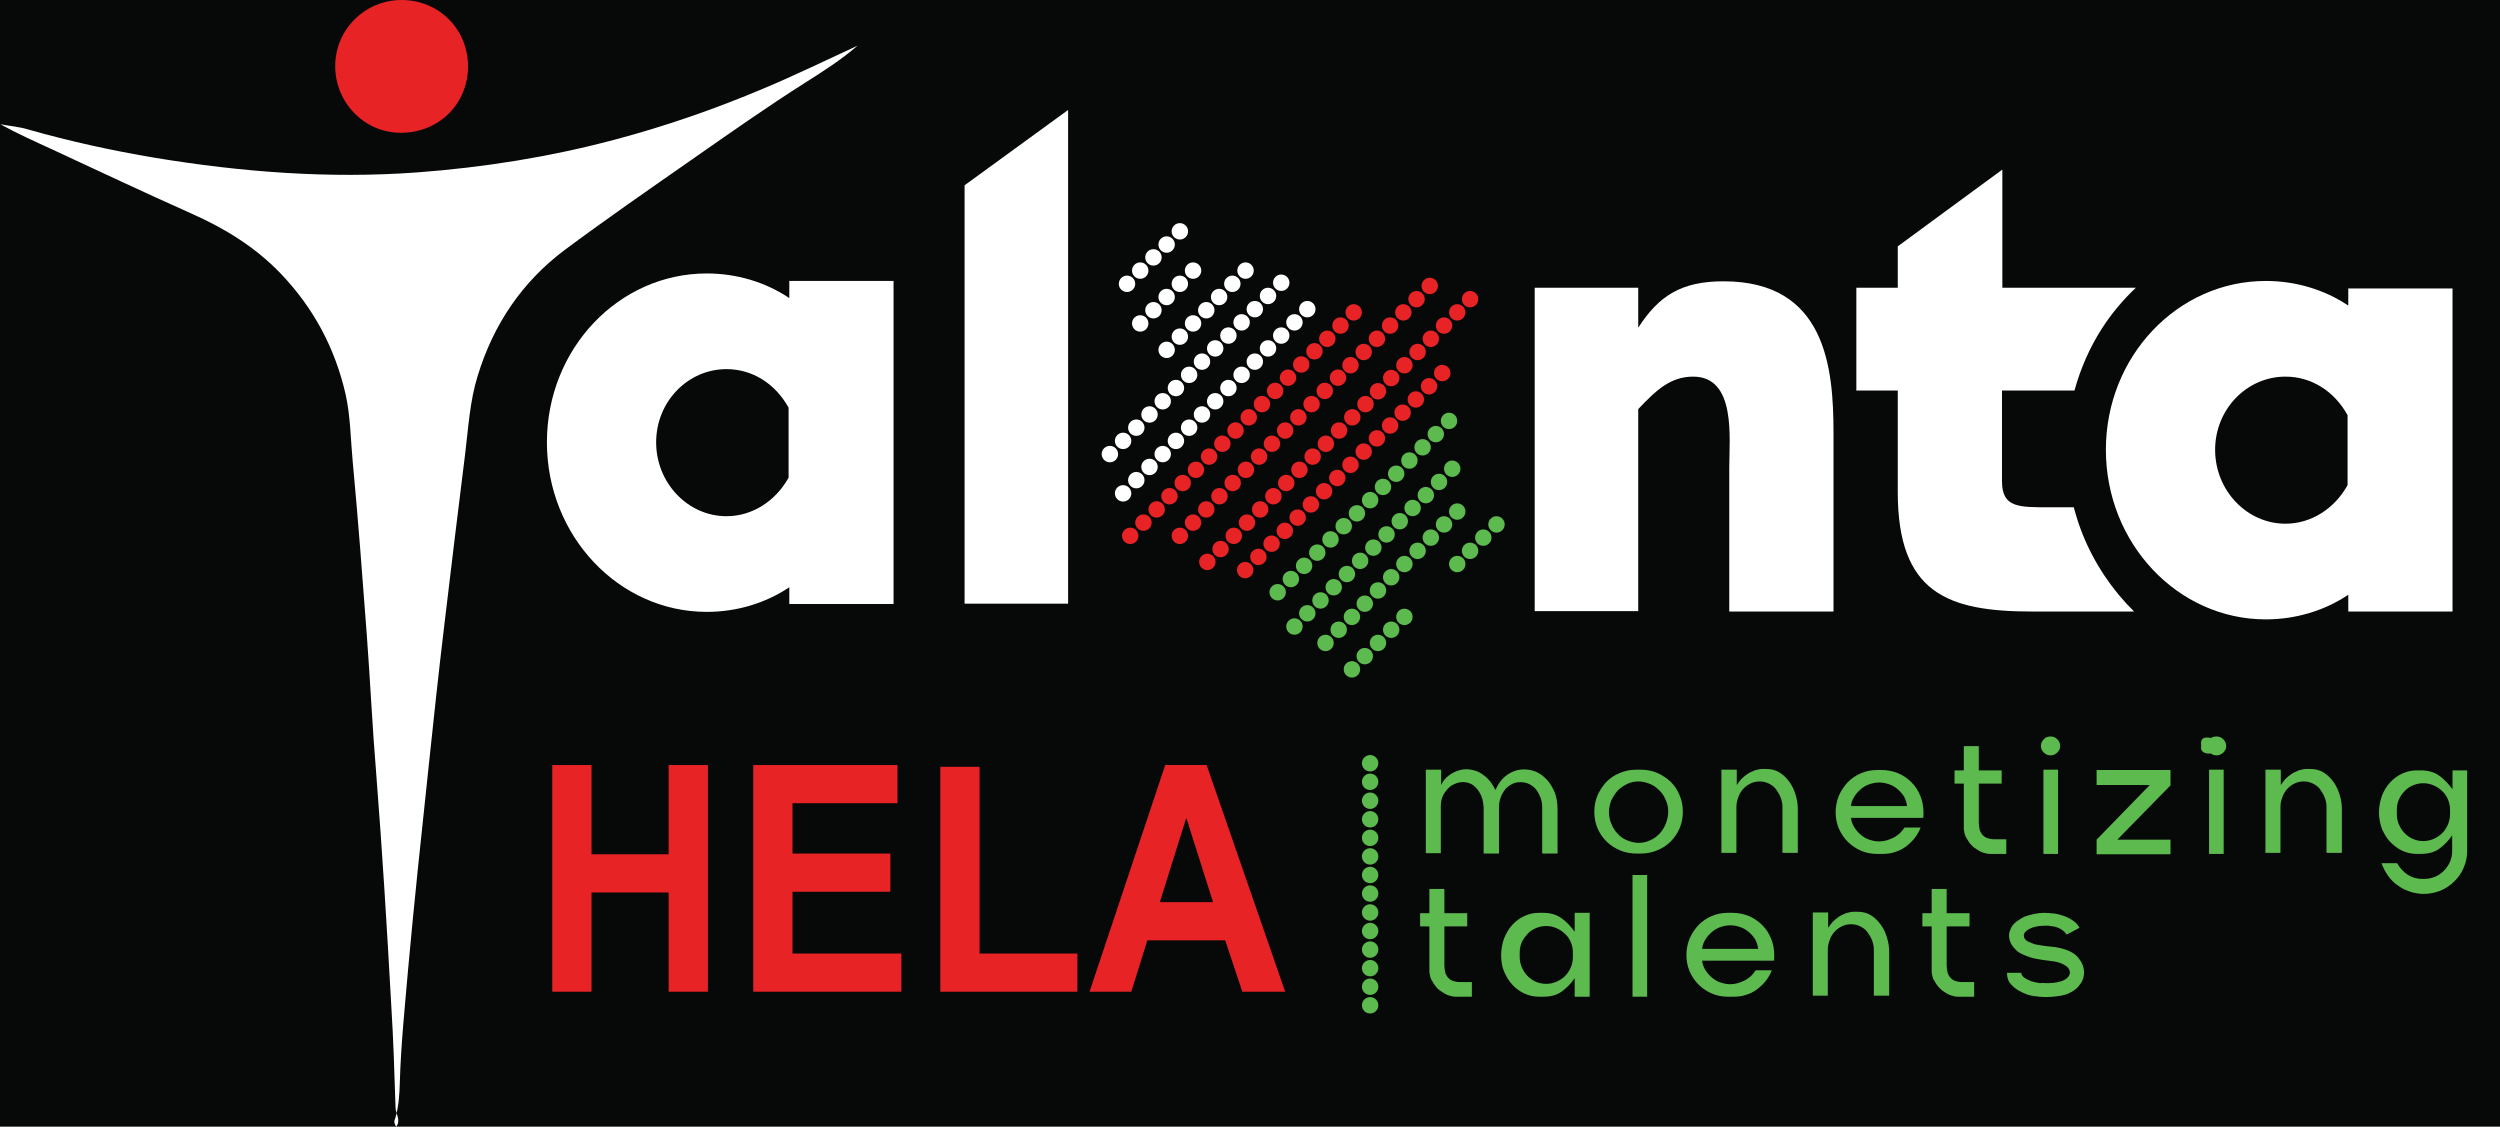 <?xml version="1.0" encoding="utf-8"?>
<!-- Generator: Adobe Illustrator 26.0.0, SVG Export Plug-In . SVG Version: 6.00 Build 0)  -->
<svg version="1.1" id="Layer_1" xmlns="http://www.w3.org/2000/svg" xmlns:xlink="http://www.w3.org/1999/xlink" x="0px" y="0px"
	 viewBox="0 0 700.3 315.6" style="enable-background:new 0 0 700.3 315.6;" xml:space="preserve">
<style type="text/css">
	.st0{fill:#070808;}
	.st1{fill:#D43330;}
	.st2{fill:#5CBA4F;}
	.st3{fill:#E72326;}
	.st4{fill:#FFFFFF;}
</style>
<rect id="XMLID_497_" x="-42.4" y="-148.2" class="st0" width="792" height="612"/>
<g id="XMLID_2254_">
	<g id="XMLID_2289_">
		<g id="XMLID_2498_">
			<circle id="XMLID_2503_" class="st4" cx="330.5" cy="64.8" r="2.3"/>
			<circle id="XMLID_2502_" class="st4" cx="326.8" cy="68.5" r="2.3"/>
			<circle id="XMLID_2501_" class="st4" cx="323.1" cy="72.1" r="2.3"/>
			<circle id="XMLID_2500_" class="st4" cx="319.4" cy="75.8" r="2.3"/>
			<circle id="XMLID_2499_" class="st4" cx="315.7" cy="79.5" r="2.3"/>
		</g>
		<g id="XMLID_2492_">
			<circle id="XMLID_2497_" class="st4" cx="334.2" cy="75.8" r="2.3"/>
			<circle id="XMLID_2496_" class="st4" cx="330.5" cy="79.5" r="2.3"/>
			<circle id="XMLID_2495_" class="st4" cx="326.8" cy="83.2" r="2.3"/>
			<circle id="XMLID_2494_" class="st4" cx="323.1" cy="86.9" r="2.3"/>
			<circle id="XMLID_2493_" class="st4" cx="319.4" cy="90.6" r="2.3"/>
		</g>
		<g id="XMLID_2484_">
			<circle id="XMLID_2491_" class="st4" cx="348.9" cy="75.8" r="2.3"/>
			<circle id="XMLID_2490_" class="st4" cx="345.2" cy="79.5" r="2.3"/>
			<circle id="XMLID_2489_" class="st4" cx="341.5" cy="83.2" r="2.3"/>
			<circle id="XMLID_2488_" class="st4" cx="337.9" cy="86.9" r="2.3"/>
			<circle id="XMLID_2487_" class="st4" cx="334.2" cy="90.6" r="2.3"/>
			<circle id="XMLID_2486_" class="st4" cx="330.5" cy="94.3" r="2.3"/>
			<circle id="XMLID_2485_" class="st4" cx="326.8" cy="98" r="2.3"/>
		</g>
		<g id="XMLID_2469_">
			<circle id="XMLID_2483_" class="st4" cx="358.9" cy="79.2" r="2.3"/>
			<circle id="XMLID_2482_" class="st4" cx="355.2" cy="82.9" r="2.3"/>
			<circle id="XMLID_2481_" class="st4" cx="351.5" cy="86.6" r="2.3"/>
			<circle id="XMLID_2480_" class="st4" cx="347.8" cy="90.3" r="2.3"/>
			<circle id="XMLID_2479_" class="st4" cx="344.1" cy="94" r="2.3"/>
			<circle id="XMLID_2478_" class="st4" cx="340.4" cy="97.6" r="2.3"/>
			<circle id="XMLID_2477_" class="st4" cx="336.7" cy="101.3" r="2.3"/>
			<circle id="XMLID_2476_" class="st4" cx="333.1" cy="105" r="2.3"/>
			<circle id="XMLID_2475_" class="st4" cx="329.4" cy="108.7" r="2.3"/>
			<circle id="XMLID_2474_" class="st4" cx="325.7" cy="112.4" r="2.3"/>
			<circle id="XMLID_2473_" class="st4" cx="322" cy="116.1" r="2.3"/>
			<circle id="XMLID_2472_" class="st4" cx="318.3" cy="119.8" r="2.3"/>
			<circle id="XMLID_2471_" class="st4" cx="314.6" cy="123.5" r="2.3"/>
			<circle id="XMLID_2470_" class="st4" cx="310.9" cy="127.2" r="2.3"/>
		</g>
		<g id="XMLID_2453_">
			<circle id="XMLID_2468_" class="st4" cx="366.2" cy="86.6" r="2.3"/>
			<circle id="XMLID_2467_" class="st4" cx="362.6" cy="90.3" r="2.3"/>
			<circle id="XMLID_2466_" class="st4" cx="358.9" cy="94" r="2.3"/>
			<circle id="XMLID_2465_" class="st4" cx="355.2" cy="97.6" r="2.3"/>
			<circle id="XMLID_2464_" class="st4" cx="351.5" cy="101.3" r="2.3"/>
			<circle id="XMLID_2463_" class="st4" cx="347.8" cy="105" r="2.3"/>
			<circle id="XMLID_2462_" class="st4" cx="344.1" cy="108.7" r="2.3"/>
			<circle id="XMLID_2461_" class="st4" cx="340.4" cy="112.4" r="2.3"/>
			<circle id="XMLID_2460_" class="st4" cx="336.7" cy="116.1" r="2.3"/>
			<circle id="XMLID_2459_" class="st4" cx="333.1" cy="119.8" r="2.3"/>
			<circle id="XMLID_2458_" class="st4" cx="329.4" cy="123.5" r="2.3"/>
			<circle id="XMLID_2457_" class="st4" cx="325.7" cy="127.2" r="2.3"/>
			<circle id="XMLID_2456_" class="st4" cx="322" cy="130.8" r="2.3"/>
			<circle id="XMLID_2455_" class="st4" cx="318.3" cy="134.5" r="2.3"/>
			<circle id="XMLID_2454_" class="st4" cx="314.6" cy="138.2" r="2.3"/>
		</g>
		<g id="XMLID_2437_">
			<circle id="XMLID_2452_" class="st3" cx="368.2" cy="98.4" r="2.3"/>
			<circle id="XMLID_2451_" class="st3" cx="364.5" cy="102.1" r="2.3"/>
			<circle id="XMLID_2450_" class="st3" cx="360.8" cy="105.8" r="2.3"/>
			<circle id="XMLID_2449_" class="st3" cx="357.2" cy="109.5" r="2.3"/>
			<circle id="XMLID_2448_" class="st3" cx="353.5" cy="113.2" r="2.3"/>
			<circle id="XMLID_2447_" class="st3" cx="349.8" cy="116.9" r="2.3"/>
			<circle id="XMLID_2446_" class="st3" cx="346.1" cy="120.6" r="2.3"/>
			<circle id="XMLID_2445_" class="st3" cx="342.4" cy="124.3" r="2.3"/>
			<circle id="XMLID_2444_" class="st3" cx="338.7" cy="127.9" r="2.3"/>
			<circle id="XMLID_2443_" class="st3" cx="335" cy="131.6" r="2.3"/>
			<circle id="XMLID_2442_" class="st3" cx="331.3" cy="135.3" r="2.3"/>
			<circle id="XMLID_2441_" class="st3" cx="327.6" cy="139" r="2.3"/>
			<circle id="XMLID_2440_" class="st3" cx="324" cy="142.7" r="2.3"/>
			<circle id="XMLID_2439_" class="st3" cx="320.3" cy="146.4" r="2.3"/>
			<circle id="XMLID_2438_" class="st3" cx="316.6" cy="150.1" r="2.3"/>
		</g>
		<g id="XMLID_2423_">
			<circle id="XMLID_2436_" class="st3" cx="374.8" cy="105.8" r="2.3"/>
			<circle id="XMLID_2435_" class="st3" cx="371.1" cy="109.5" r="2.3"/>
			<circle id="XMLID_2434_" class="st3" cx="367.4" cy="113.2" r="2.3"/>
			<circle id="XMLID_2433_" class="st3" cx="363.7" cy="116.9" r="2.3"/>
			<circle id="XMLID_2432_" class="st3" cx="360" cy="120.6" r="2.3"/>
			<circle id="XMLID_2431_" class="st3" cx="356.3" cy="124.3" r="2.3"/>
			<circle id="XMLID_2430_" class="st3" cx="352.7" cy="127.9" r="2.3"/>
			<circle id="XMLID_2429_" class="st3" cx="349" cy="131.6" r="2.3"/>
			<circle id="XMLID_2428_" class="st3" cx="345.3" cy="135.3" r="2.3"/>
			<circle id="XMLID_2427_" class="st3" cx="341.6" cy="139" r="2.3"/>
			<circle id="XMLID_2426_" class="st3" cx="337.9" cy="142.7" r="2.3"/>
			<circle id="XMLID_2425_" class="st3" cx="334.2" cy="146.4" r="2.3"/>
			<circle id="XMLID_2424_" class="st3" cx="330.5" cy="150.1" r="2.3"/>
		</g>
		<g id="XMLID_2419_">
			<circle id="XMLID_2422_" class="st3" cx="379.2" cy="87.5" r="2.3"/>
			<circle id="XMLID_2421_" class="st3" cx="375.5" cy="91.2" r="2.3"/>
			<circle id="XMLID_2420_" class="st3" cx="371.8" cy="94.9" r="2.3"/>
		</g>
		<g id="XMLID_2411_">
			<circle id="XMLID_2418_" class="st3" cx="400.5" cy="80.1" r="2.3"/>
			<circle id="XMLID_2417_" class="st3" cx="396.8" cy="83.8" r="2.3"/>
			<circle id="XMLID_2416_" class="st3" cx="393.1" cy="87.5" r="2.3"/>
			<circle id="XMLID_2415_" class="st3" cx="389.4" cy="91.2" r="2.3"/>
			<circle id="XMLID_2414_" class="st3" cx="385.7" cy="94.9" r="2.3"/>
			<circle id="XMLID_2413_" class="st3" cx="382" cy="98.6" r="2.3"/>
			<circle id="XMLID_2412_" class="st3" cx="378.3" cy="102.3" r="2.3"/>
		</g>
		<g id="XMLID_2387_">
			<g id="XMLID_2397_">
				<circle id="XMLID_2410_" class="st3" cx="382.5" cy="113.2" r="2.3"/>
				<circle id="XMLID_2409_" class="st3" cx="378.8" cy="116.9" r="2.3"/>
				<circle id="XMLID_2408_" class="st3" cx="375.1" cy="120.6" r="2.3"/>
				<circle id="XMLID_2407_" class="st3" cx="371.4" cy="124.3" r="2.3"/>
				<circle id="XMLID_2406_" class="st3" cx="367.7" cy="127.9" r="2.3"/>
				<circle id="XMLID_2405_" class="st3" cx="364" cy="131.6" r="2.3"/>
				<circle id="XMLID_2404_" class="st3" cx="360.3" cy="135.3" r="2.3"/>
				<circle id="XMLID_2403_" class="st3" cx="356.7" cy="139" r="2.3"/>
				<circle id="XMLID_2402_" class="st3" cx="353" cy="142.7" r="2.3"/>
				<circle id="XMLID_2401_" class="st3" cx="349.3" cy="146.4" r="2.3"/>
				<circle id="XMLID_2400_" class="st3" cx="345.6" cy="150.1" r="2.3"/>
				<circle id="XMLID_2399_" class="st3" cx="341.9" cy="153.8" r="2.3"/>
				<circle id="XMLID_2398_" class="st3" cx="338.2" cy="157.4" r="2.3"/>
			</g>
			<g id="XMLID_2388_">
				<circle id="XMLID_2396_" class="st3" cx="411.8" cy="83.8" r="2.3"/>
				<circle id="XMLID_2395_" class="st3" cx="408.2" cy="87.5" r="2.3"/>
				<circle id="XMLID_2394_" class="st3" cx="404.5" cy="91.2" r="2.3"/>
				<circle id="XMLID_2393_" class="st3" cx="400.8" cy="94.9" r="2.3"/>
				<circle id="XMLID_2392_" class="st3" cx="397.1" cy="98.6" r="2.3"/>
				<circle id="XMLID_2391_" class="st3" cx="393.4" cy="102.3" r="2.3"/>
				<circle id="XMLID_2390_" class="st3" cx="389.7" cy="105.9" r="2.3"/>
				<circle id="XMLID_2389_" class="st3" cx="386" cy="109.6" r="2.3"/>
			</g>
		</g>
		<g id="XMLID_2368_">
			<g id="XMLID_2374_">
				<circle id="XMLID_2386_" class="st3" cx="389.4" cy="119.2" r="2.3"/>
				<circle id="XMLID_2385_" class="st3" cx="385.7" cy="122.8" r="2.3"/>
				<circle id="XMLID_2384_" class="st3" cx="382" cy="126.5" r="2.3"/>
				<circle id="XMLID_2383_" class="st3" cx="378.3" cy="130.2" r="2.3"/>
				<circle id="XMLID_2382_" class="st3" cx="374.6" cy="133.9" r="2.3"/>
				<circle id="XMLID_2381_" class="st3" cx="370.9" cy="137.6" r="2.3"/>
				<circle id="XMLID_2380_" class="st3" cx="367.2" cy="141.3" r="2.3"/>
				<circle id="XMLID_2379_" class="st3" cx="363.5" cy="145" r="2.3"/>
				<circle id="XMLID_2378_" class="st3" cx="359.9" cy="148.7" r="2.3"/>
				<circle id="XMLID_2377_" class="st3" cx="356.2" cy="152.3" r="2.3"/>
				<circle id="XMLID_2376_" class="st3" cx="352.5" cy="156" r="2.3"/>
				<circle id="XMLID_2375_" class="st3" cx="348.8" cy="159.7" r="2.3"/>
			</g>
			<g id="XMLID_2369_">
				<circle id="XMLID_2373_" class="st3" cx="404" cy="104.5" r="2.3"/>
				<circle id="XMLID_2372_" class="st3" cx="400.3" cy="108.2" r="2.3"/>
				<circle id="XMLID_2371_" class="st3" cx="396.6" cy="111.9" r="2.3"/>
				<circle id="XMLID_2370_" class="st3" cx="392.9" cy="115.6" r="2.3"/>
			</g>
		</g>
		<g id="XMLID_2353_">
			<circle id="XMLID_2367_" class="st2" cx="405.9" cy="117.9" r="2.3"/>
			<circle id="XMLID_2366_" class="st2" cx="402.2" cy="121.6" r="2.3"/>
			<circle id="XMLID_2365_" class="st2" cx="398.5" cy="125.3" r="2.3"/>
			<circle id="XMLID_2364_" class="st2" cx="394.8" cy="129" r="2.3"/>
			<circle id="XMLID_2363_" class="st2" cx="391.1" cy="132.7" r="2.3"/>
			<circle id="XMLID_2362_" class="st2" cx="387.4" cy="136.4" r="2.3"/>
			<circle id="XMLID_2361_" class="st2" cx="383.8" cy="140.1" r="2.3"/>
			<circle id="XMLID_2360_" class="st2" cx="380.1" cy="143.8" r="2.3"/>
			<circle id="XMLID_2359_" class="st2" cx="376.4" cy="147.4" r="2.3"/>
			<circle id="XMLID_2358_" class="st2" cx="372.7" cy="151.1" r="2.3"/>
			<circle id="XMLID_2357_" class="st2" cx="369" cy="154.8" r="2.3"/>
			<circle id="XMLID_2356_" class="st2" cx="365.3" cy="158.5" r="2.3"/>
			<circle id="XMLID_2355_" class="st2" cx="361.6" cy="162.2" r="2.3"/>
			<circle id="XMLID_2354_" class="st2" cx="357.9" cy="165.9" r="2.3"/>
		</g>
		<g id="XMLID_2312_">
			<circle id="XMLID_2352_" class="st2" cx="406.8" cy="131.3" r="2.3"/>
			<circle id="XMLID_2351_" class="st2" cx="403.1" cy="135" r="2.3"/>
			<circle id="XMLID_2323_" class="st2" cx="399.4" cy="138.7" r="2.3"/>
			<circle id="XMLID_2322_" class="st2" cx="395.7" cy="142.3" r="2.3"/>
			<circle id="XMLID_2321_" class="st2" cx="392.1" cy="146" r="2.3"/>
			<circle id="XMLID_2320_" class="st2" cx="388.4" cy="149.7" r="2.3"/>
			<circle id="XMLID_2319_" class="st2" cx="384.7" cy="153.4" r="2.3"/>
			<circle id="XMLID_2318_" class="st2" cx="381" cy="157.1" r="2.3"/>
			<circle id="XMLID_2317_" class="st2" cx="377.3" cy="160.8" r="2.3"/>
			<circle id="XMLID_2316_" class="st2" cx="373.6" cy="164.5" r="2.3"/>
			<circle id="XMLID_2315_" class="st2" cx="369.9" cy="168.2" r="2.3"/>
			<circle id="XMLID_2314_" class="st2" cx="366.2" cy="171.8" r="2.3"/>
			<circle id="XMLID_2313_" class="st2" cx="362.6" cy="175.5" r="2.3"/>
		</g>
		<g id="XMLID_2300_">
			<circle id="XMLID_2311_" class="st2" cx="408.2" cy="143.3" r="2.3"/>
			<circle id="XMLID_2310_" class="st2" cx="404.5" cy="146.9" r="2.3"/>
			<circle id="XMLID_2309_" class="st2" cx="400.8" cy="150.6" r="2.3"/>
			<circle id="XMLID_2308_" class="st2" cx="397.1" cy="154.3" r="2.3"/>
			<circle id="XMLID_2307_" class="st2" cx="393.4" cy="158" r="2.3"/>
			<circle id="XMLID_2306_" class="st2" cx="389.7" cy="161.7" r="2.3"/>
			<circle id="XMLID_2305_" class="st2" cx="386" cy="165.4" r="2.3"/>
			<circle id="XMLID_2304_" class="st2" cx="382.3" cy="169.1" r="2.3"/>
			<circle id="XMLID_2303_" class="st2" cx="378.7" cy="172.8" r="2.3"/>
			<circle id="XMLID_2302_" class="st2" cx="375" cy="176.4" r="2.3"/>
			<circle id="XMLID_2301_" class="st2" cx="371.3" cy="180.1" r="2.3"/>
		</g>
		<g id="XMLID_2290_">
			<circle id="XMLID_2299_" class="st2" cx="419.2" cy="146.9" r="2.3"/>
			<circle id="XMLID_2298_" class="st2" cx="415.5" cy="150.6" r="2.3"/>
			<circle id="XMLID_2297_" class="st2" cx="411.8" cy="154.3" r="2.3"/>
			<circle id="XMLID_2296_" class="st2" cx="408.2" cy="158" r="2.3"/>
			<circle id="XMLID_2295_" class="st2" cx="393.4" cy="172.8" r="2.3"/>
			<circle id="XMLID_2294_" class="st2" cx="389.7" cy="176.4" r="2.3"/>
			<circle id="XMLID_2293_" class="st2" cx="386" cy="180.1" r="2.3"/>
			<circle id="XMLID_2292_" class="st2" cx="382.3" cy="183.8" r="2.3"/>
			<circle id="XMLID_2291_" class="st2" cx="378.7" cy="187.5" r="2.3"/>
		</g>
	</g>
	<path id="XMLID_2288_" class="st2" d="M616.6,208.9c-0.2-1.6,0.2-2.4,1.9-2.3c1.3,0.1,2.2,0.2,2.1,1.8c-0.1,1.4,0,2.7-2,2.7
		C617.2,211,616.3,210.3,616.6,208.9z"/>
	<path id="XMLID_2287_" class="st2" d="M574.4,206.6c1.8-0.3,2,0.9,2,2.2c0,1.4-0.5,2-2,2.1c-1.7,0-2.1-0.7-2.1-2.2
		C572.3,207.1,572.8,206.3,574.4,206.6z"/>
	<g id="XMLID_2272_">
		<circle id="XMLID_2286_" class="st2" cx="383.8" cy="213.8" r="2.3"/>
		<circle id="XMLID_2285_" class="st2" cx="383.8" cy="219" r="2.3"/>
		<circle id="XMLID_2284_" class="st2" cx="383.8" cy="224.3" r="2.3"/>
		<circle id="XMLID_2283_" class="st2" cx="383.8" cy="229.5" r="2.3"/>
		<circle id="XMLID_2282_" class="st2" cx="383.8" cy="234.7" r="2.3"/>
		<circle id="XMLID_2281_" class="st2" cx="383.8" cy="239.9" r="2.3"/>
		<circle id="XMLID_2280_" class="st2" cx="383.8" cy="245.1" r="2.3"/>
		<circle id="XMLID_2279_" class="st2" cx="383.8" cy="250.3" r="2.3"/>
		<circle id="XMLID_2278_" class="st2" cx="383.8" cy="255.6" r="2.3"/>
		<circle id="XMLID_2277_" class="st2" cx="383.8" cy="260.8" r="2.3"/>
		<circle id="XMLID_2276_" class="st2" cx="383.8" cy="266" r="2.3"/>
		<circle id="XMLID_2275_" class="st2" cx="383.8" cy="271.2" r="2.3"/>
		<circle id="XMLID_2274_" class="st2" cx="383.8" cy="276.4" r="2.3"/>
		<circle id="XMLID_2273_" class="st2" cx="383.8" cy="281.6" r="2.3"/>
	</g>
	<g id="XMLID_2271_">
		<path class="st2" d="M399.4,239.2v-23.6h4.3v4.3c0.5-1.1,1.2-2,2.2-2.7c0.9-0.7,2-1.2,3.1-1.5c1.1-0.3,2.3-0.3,3.5,0
			c1.2,0.2,2.3,0.8,3.3,1.6c0.7,0.5,1.3,1.2,1.8,1.8c0.5,0.7,0.9,1.4,1.3,2.2c0.7-1.6,1.6-2.9,2.7-3.8c1.1-0.9,2.3-1.5,3.6-1.8
			c1.3-0.3,2.6-0.2,3.9,0.1c1.3,0.3,2.5,1,3.6,2c1.1,1,1.9,2.2,2.6,3.7c0.7,1.5,1,3.3,1,5.3v12.3H432v-12.9c0-0.9-0.1-1.8-0.4-2.6
			c-0.3-0.8-0.7-1.6-1.2-2.3c-0.5-0.7-1.2-1.2-1.9-1.6c-0.8-0.4-1.6-0.6-2.6-0.6c-0.9,0-1.8,0.2-2.5,0.6c-0.7,0.4-1.4,0.9-1.9,1.6
			c-0.5,0.7-0.9,1.4-1.2,2.3c-0.3,0.8-0.4,1.7-0.4,2.6v12.9h-4.3v-12.9c-0.1-1.8-0.5-3.2-1.2-4.3c-0.7-1.1-1.4-1.8-2.3-2.3
			c-0.9-0.4-1.8-0.6-2.8-0.5c-1,0.1-1.9,0.5-2.8,1c-0.8,0.6-1.5,1.4-2.1,2.4c-0.6,1-0.8,2.2-0.8,3.6v12.9H399.4z"/>
		<path class="st2" d="M459.6,215.6c1.6,0,3.2,0.3,4.6,0.9c1.4,0.6,2.7,1.5,3.8,2.5c1.1,1.1,1.9,2.3,2.5,3.8c0.6,1.4,0.9,3,0.9,4.6
			c0,1.6-0.3,3.1-0.9,4.6c-0.6,1.4-1.5,2.7-2.5,3.7c-1.1,1.1-2.3,1.9-3.8,2.5c-1.4,0.6-3,0.9-4.6,0.9h-1.2c-1.6,0-3.2-0.3-4.6-0.9
			c-1.4-0.6-2.7-1.4-3.8-2.5c-1.1-1.1-1.9-2.3-2.5-3.7c-0.6-1.4-0.9-3-0.9-4.6c0-1.6,0.3-3.2,0.9-4.6c0.6-1.4,1.5-2.7,2.5-3.8
			c1.1-1.1,2.3-1.9,3.8-2.5c1.4-0.6,3-0.9,4.6-0.9H459.6z M467.3,227.4c0-1.2-0.2-2.3-0.7-3.3c-0.4-1-1-2-1.8-2.7
			c-0.8-0.8-1.6-1.4-2.6-1.8s-2.1-0.7-3.2-0.7c-1.1,0-2.2,0.2-3.2,0.7s-1.9,1.1-2.6,1.8c-0.7,0.8-1.3,1.7-1.8,2.7
			c-0.4,1-0.7,2.2-0.7,3.3c0,1.2,0.2,2.4,0.7,3.4c0.4,1.1,1,2,1.8,2.8c0.7,0.8,1.6,1.4,2.6,1.8c1,0.4,2.1,0.7,3.2,0.7
			c1.1,0,2.2-0.2,3.2-0.7c1-0.4,1.9-1.1,2.6-1.8c0.8-0.8,1.3-1.7,1.8-2.8C467,229.7,467.3,228.6,467.3,227.4z"/>
		<path class="st2" d="M482.2,239.2v-23.6h4.3v4.3c0.4-0.6,0.8-1.1,1.3-1.7c0.5-0.5,1.1-1,1.7-1.4c0.6-0.4,1.3-0.7,2-1
			c0.7-0.2,1.5-0.4,2.2-0.4h1c1.4,0,2.7,0.3,3.8,1c1.1,0.7,2,1.6,2.8,2.7s1.3,2.3,1.7,3.6c0.4,1.3,0.6,2.6,0.6,3.9v12.3h-4.3v-12.9
			c0-0.9-0.2-1.8-0.5-2.6c-0.3-0.8-0.8-1.6-1.3-2.3s-1.2-1.2-2-1.6c-0.8-0.4-1.6-0.6-2.6-0.6c-1,0-1.8,0.2-2.6,0.6
			c-0.8,0.4-1.5,0.9-2.1,1.6s-1,1.4-1.3,2.3c-0.3,0.8-0.5,1.7-0.5,2.6v12.9H482.2z"/>
		<path class="st2" d="M518.5,229.1c0.1,0.9,0.4,1.8,0.9,2.6c0.5,0.8,1.1,1.5,1.8,2.1c0.7,0.6,1.5,1.1,2.4,1.4
			c0.9,0.3,1.8,0.5,2.8,0.5c0.7,0,1.4-0.1,2.1-0.3c0.7-0.2,1.4-0.5,2-0.8c0.6-0.3,1.2-0.8,1.7-1.2c0.5-0.5,0.9-1,1.3-1.6h4.5
			c-0.4,1.1-1,2.1-1.7,3c-0.7,0.9-1.6,1.7-2.5,2.4c-1,0.7-2,1.2-3.1,1.5c-1.1,0.4-2.3,0.5-3.6,0.5h-1.3c-1.6,0-3.1-0.3-4.5-0.9
			c-1.4-0.6-2.7-1.5-3.7-2.5s-1.9-2.3-2.5-3.7c-0.6-1.4-0.9-3-0.9-4.6s0.3-3.1,0.9-4.6c0.6-1.4,1.5-2.7,2.5-3.8
			c1.1-1.1,2.3-1.9,3.7-2.5c1.4-0.6,2.9-0.9,4.5-0.9h1.3c1.6,0,3.1,0.3,4.6,0.9c1.4,0.6,2.7,1.5,3.7,2.5c1.1,1.1,1.9,2.3,2.5,3.8
			c0.6,1.4,0.9,3,0.9,4.6c0,0.3,0,0.5,0,0.8c0,0.3,0,0.5-0.1,0.8H518.5z M534.2,225.8c-0.1-0.9-0.4-1.8-0.8-2.6
			c-0.5-0.8-1.1-1.5-1.8-2.1c-0.7-0.6-1.5-1.1-2.4-1.4c-0.9-0.3-1.8-0.5-2.8-0.5s-1.9,0.2-2.8,0.5c-0.9,0.3-1.7,0.8-2.4,1.4
			c-0.7,0.6-1.3,1.3-1.8,2.1c-0.5,0.8-0.8,1.6-0.9,2.6H534.2z"/>
		<path class="st2" d="M551.3,235.5c-0.2-0.3-0.4-0.7-0.6-1c-0.2-0.3-0.3-0.7-0.4-1.1c-0.1-0.5-0.2-0.9-0.2-1.2c0-0.3,0-0.7,0-1.1
			v-11.6h-2.6v-3.7h2.6v-6.8h4.2v6.8h6.4v3.7h-6.4v10.9c0,0.6,0.1,1.2,0.2,1.8c0.1,0.6,0.4,1.1,0.7,1.5c0.3,0.4,0.8,0.8,1.3,1
			s1.3,0.4,2.2,0.4h3.3v4.1h-4.4c-0.3,0-0.7,0-1.1-0.1c-0.4-0.1-0.7-0.2-1.1-0.3c-0.8-0.3-1.6-0.8-2.3-1.3
			C552.3,236.9,551.8,236.3,551.3,235.5z"/>
		<path class="st2" d="M574.4,206.3c0.8,0,1.4,0.3,1.9,0.8c0.5,0.5,0.8,1.1,0.8,1.9c0,0.7-0.3,1.3-0.8,1.8c-0.5,0.5-1.2,0.8-1.9,0.8
			c-0.8,0-1.4-0.3-1.9-0.8c-0.5-0.5-0.8-1.1-0.8-1.8c0-0.8,0.3-1.4,0.8-1.9C573.1,206.5,573.7,206.3,574.4,206.3z M572.4,215.6h4.1
			v23.6h-4.1V215.6z"/>
		<path class="st2" d="M587.3,219.8v-4.1H608v4.3l-14.9,15.2H608v4.1h-20.7v-4.1l14.9-15.3H587.3z"/>
		<path class="st2" d="M620.9,206.3c0.8,0,1.4,0.3,1.9,0.8c0.5,0.5,0.8,1.1,0.8,1.9c0,0.7-0.3,1.3-0.8,1.8c-0.5,0.5-1.2,0.8-1.9,0.8
			c-0.8,0-1.4-0.3-1.9-0.8c-0.5-0.5-0.8-1.1-0.8-1.8c0-0.8,0.3-1.4,0.8-1.9C619.5,206.5,620.1,206.3,620.9,206.3z M618.8,215.6h4.1
			v23.6h-4.1V215.6z"/>
		<path class="st2" d="M634.6,239.2v-23.6h4.3v4.3c0.4-0.6,0.8-1.1,1.3-1.7c0.5-0.5,1.1-1,1.7-1.4c0.6-0.4,1.3-0.7,2-1
			c0.7-0.2,1.5-0.4,2.2-0.4h1c1.4,0,2.7,0.3,3.8,1c1.1,0.7,2,1.6,2.8,2.7s1.3,2.3,1.7,3.6c0.4,1.3,0.6,2.6,0.6,3.9v12.3h-4.3v-12.9
			c0-0.9-0.2-1.8-0.5-2.6c-0.3-0.8-0.8-1.6-1.3-2.3s-1.2-1.2-2-1.6c-0.8-0.4-1.6-0.6-2.6-0.6c-1,0-1.8,0.2-2.6,0.6
			c-0.8,0.4-1.5,0.9-2.1,1.6s-1,1.4-1.3,2.3c-0.3,0.8-0.5,1.7-0.5,2.6v12.9H634.6z"/>
		<path class="st2" d="M691.1,215.7v22.6c0,1.7-0.3,3.3-1,4.8c-0.6,1.5-1.5,2.7-2.6,3.8c-1.1,1.1-2.4,2-3.9,2.6
			c-1.5,0.6-3.1,0.9-4.7,0.9c-1.2,0-2.5-0.2-3.7-0.6s-2.4-0.9-3.4-1.7c-1.1-0.7-2-1.6-2.8-2.7c-0.8-1.1-1.4-2.3-1.9-3.6h4.4
			c0.7,1.3,1.7,2.4,2.9,3.2c1.2,0.8,2.6,1.2,4.2,1.2h0.4c1.1,0,2.1-0.2,3.1-0.6c1-0.4,1.8-1,2.5-1.7s1.3-1.6,1.7-2.5
			c0.4-1,0.6-2,0.6-3.1v-4.3c-1.1,1.6-2.3,2.8-3.7,3.8c-1.4,1-3.1,1.4-5.2,1.4H677c-1.4,0-2.8-0.3-4.1-0.9c-1.3-0.6-2.4-1.5-3.4-2.5
			c-1-1.1-1.7-2.3-2.3-3.7c-0.5-1.4-0.8-2.9-0.8-4.5c0-1.6,0.3-3.1,0.8-4.6c0.5-1.4,1.3-2.7,2.3-3.8c1-1.1,2.1-1.9,3.4-2.5
			c1.3-0.6,2.7-0.9,4.1-0.9h1.1c2.1,0,3.8,0.5,5.2,1.5c1.4,1,2.6,2.3,3.7,3.8v-5.3H691.1z M686.3,226.8c0-1-0.2-2-0.6-2.9
			s-0.9-1.7-1.6-2.3c-0.7-0.7-1.5-1.2-2.4-1.6c-0.9-0.4-1.9-0.6-2.9-0.6c-1,0-2,0.2-2.9,0.6c-0.9,0.4-1.7,0.9-2.3,1.6
			c-0.7,0.7-1.2,1.4-1.6,2.3c-0.4,0.9-0.6,1.9-0.6,2.9v1.3c0,1,0.2,2,0.6,2.9c0.4,0.9,0.9,1.7,1.6,2.4s1.4,1.2,2.3,1.6
			c0.9,0.4,1.9,0.6,2.9,0.6c1,0,2-0.2,2.9-0.6s1.7-0.9,2.4-1.6c0.7-0.7,1.2-1.5,1.6-2.4s0.6-1.9,0.6-2.9V226.8z"/>
		<path class="st2" d="M401.6,275.5c-0.2-0.3-0.4-0.7-0.6-1c-0.2-0.3-0.3-0.7-0.4-1.1c-0.1-0.5-0.2-0.9-0.2-1.2c0-0.3,0-0.7,0-1.1
			v-11.6h-2.6v-3.7h2.6v-6.8h4.2v6.8h6.4v3.7h-6.4v10.9c0,0.6,0.1,1.2,0.2,1.8c0.1,0.6,0.4,1.1,0.7,1.5c0.3,0.4,0.8,0.8,1.3,1
			s1.3,0.4,2.2,0.4h3.3v4.1h-4.4c-0.3,0-0.7,0-1.1-0.1c-0.4-0.1-0.7-0.2-1.1-0.3c-0.8-0.3-1.6-0.8-2.3-1.3
			C402.6,276.9,402.1,276.3,401.6,275.5z"/>
		<path class="st2" d="M445.3,255.7v23.5h-4.2V274c-1.1,1.6-2.3,2.8-3.7,3.8c-1.4,1-3.1,1.4-5.1,1.4h-1.2c-1.4,0-2.8-0.3-4.1-0.9
			c-1.3-0.6-2.4-1.4-3.4-2.5c-1-1.1-1.7-2.3-2.3-3.7c-0.6-1.4-0.8-3-0.8-4.6c0-1.6,0.3-3.1,0.8-4.6c0.6-1.4,1.3-2.7,2.3-3.8
			c1-1.1,2.1-1.9,3.4-2.5c1.3-0.6,2.6-0.9,4.1-0.9h1.2c2,0,3.7,0.5,5.1,1.5c1.4,1,2.6,2.3,3.7,3.8v-5.3H445.3z M440.6,266.8
			c0-1-0.2-2-0.6-2.9c-0.4-0.9-0.9-1.7-1.6-2.3c-0.7-0.7-1.5-1.2-2.4-1.6s-1.9-0.6-2.9-0.6c-1,0-2,0.2-2.9,0.6
			c-0.9,0.4-1.7,0.9-2.3,1.6s-1.2,1.4-1.6,2.3c-0.4,0.9-0.6,1.9-0.6,2.9v1.3c0,1,0.2,2,0.6,2.9c0.4,0.9,0.9,1.7,1.6,2.4
			c0.7,0.7,1.4,1.2,2.3,1.6c0.9,0.4,1.9,0.6,2.9,0.6c1,0,2-0.2,2.9-0.6c0.9-0.4,1.7-0.9,2.4-1.6c0.7-0.7,1.2-1.5,1.6-2.4
			s0.6-1.9,0.6-2.9V266.8z"/>
		<path class="st2" d="M457.3,279.2v-34.1h4.1v34.1H457.3z"/>
		<path class="st2" d="M476.8,269.1c0.1,0.9,0.4,1.8,0.9,2.6c0.5,0.8,1.1,1.5,1.8,2.1c0.7,0.6,1.5,1.1,2.4,1.4
			c0.9,0.3,1.8,0.5,2.8,0.5c0.7,0,1.4-0.1,2.1-0.3c0.7-0.2,1.4-0.5,2-0.8c0.6-0.3,1.2-0.8,1.7-1.2c0.5-0.5,0.9-1,1.3-1.6h4.5
			c-0.4,1.1-1,2.1-1.7,3c-0.7,0.9-1.6,1.7-2.5,2.4c-1,0.7-2,1.2-3.1,1.5c-1.1,0.4-2.3,0.5-3.6,0.5H484c-1.6,0-3.1-0.3-4.5-0.9
			c-1.4-0.6-2.7-1.5-3.7-2.5s-1.9-2.3-2.5-3.7c-0.6-1.4-0.9-3-0.9-4.6s0.3-3.1,0.9-4.6c0.6-1.4,1.5-2.7,2.5-3.8
			c1.1-1.1,2.3-1.9,3.7-2.5c1.4-0.6,2.9-0.9,4.5-0.9h1.3c1.6,0,3.1,0.3,4.6,0.9c1.4,0.6,2.7,1.5,3.7,2.5c1.1,1.1,1.9,2.3,2.5,3.8
			c0.6,1.4,0.9,3,0.9,4.6c0,0.3,0,0.5,0,0.8c0,0.3,0,0.5-0.1,0.8H476.8z M492.5,265.8c-0.1-0.9-0.4-1.8-0.8-2.6
			c-0.5-0.8-1.1-1.5-1.8-2.1c-0.7-0.6-1.5-1.1-2.4-1.4c-0.9-0.3-1.8-0.5-2.8-0.5s-1.9,0.2-2.8,0.5c-0.9,0.3-1.7,0.8-2.4,1.4
			c-0.7,0.6-1.3,1.3-1.8,2.1c-0.5,0.8-0.8,1.6-0.9,2.6H492.5z"/>
		<path class="st2" d="M507.8,279.2v-23.6h4.3v4.3c0.4-0.6,0.8-1.1,1.3-1.7c0.5-0.5,1.1-1,1.7-1.4c0.6-0.4,1.3-0.7,2-1
			c0.7-0.2,1.5-0.4,2.2-0.4h1c1.4,0,2.7,0.3,3.8,1c1.1,0.7,2,1.6,2.8,2.7s1.3,2.3,1.7,3.6c0.4,1.3,0.6,2.6,0.6,3.9v12.3h-4.3v-12.9
			c0-0.9-0.2-1.8-0.5-2.6c-0.3-0.8-0.8-1.6-1.3-2.3s-1.2-1.2-2-1.6c-0.8-0.4-1.6-0.6-2.6-0.6c-1,0-1.8,0.2-2.6,0.6
			c-0.8,0.4-1.5,0.9-2.1,1.6s-1,1.4-1.3,2.3c-0.3,0.8-0.5,1.7-0.5,2.6v12.9H507.8z"/>
		<path class="st2" d="M542.3,275.5c-0.2-0.3-0.4-0.7-0.6-1c-0.2-0.3-0.3-0.7-0.4-1.1c-0.1-0.5-0.2-0.9-0.2-1.2c0-0.3,0-0.7,0-1.1
			v-11.6h-2.6v-3.7h2.6v-6.8h4.2v6.8h6.4v3.7h-6.4v10.9c0,0.6,0.1,1.2,0.2,1.8c0.1,0.6,0.4,1.1,0.7,1.5c0.3,0.4,0.8,0.8,1.3,1
			s1.3,0.4,2.2,0.4h3.3v4.1h-4.4c-0.3,0-0.7,0-1.1-0.1c-0.4-0.1-0.7-0.2-1.1-0.3c-0.8-0.3-1.6-0.8-2.3-1.3
			C543.4,276.9,542.8,276.3,542.3,275.5z"/>
		<path class="st2" d="M573.2,275.4c0.6,0,1.3,0,2.1-0.1c0.7-0.1,1.4-0.2,2-0.4c0.9-0.3,1.6-0.7,2-1.2c0.4-0.5,0.6-1,0.5-1.5
			c-0.1-0.5-0.3-1-0.8-1.4c-0.5-0.4-1.2-0.8-2-1.1c-1-0.3-2.1-0.5-3.2-0.6s-2.2-0.3-3.3-0.5c-0.7-0.1-1.4-0.3-2-0.5
			c-0.7-0.2-1.3-0.5-2-0.8c-0.7-0.3-1.3-0.7-1.8-1.2c-0.5-0.5-0.9-1-1.3-1.6c-0.3-0.6-0.5-1.2-0.6-1.9c-0.1-0.7,0-1.4,0.3-2.1
			c0.3-0.9,0.9-1.7,1.7-2.3c0.8-0.6,1.6-1.1,2.5-1.5c0.8-0.3,1.7-0.5,2.6-0.7c0.9-0.2,1.8-0.3,2.7-0.3c0.9,0,1.8,0.1,2.8,0.2
			c1,0.1,1.9,0.4,2.8,0.7c0.9,0.3,1.8,0.8,2.5,1.3c0.8,0.5,1.4,1.2,1.8,2l-3.6,1.9c-0.3-0.5-0.8-1-1.4-1.4s-1.2-0.6-1.8-0.8
			c-0.5-0.1-1.2-0.2-2-0.3c-0.8,0-1.6,0-2.5,0.1c-0.8,0.1-1.6,0.3-2.3,0.6s-1.3,0.7-1.7,1.2c-0.2,0.3-0.3,0.6-0.3,0.9
			c0,0.3,0.1,0.6,0.3,0.9c0.2,0.3,0.5,0.5,0.8,0.7c0.4,0.2,0.9,0.4,1.4,0.6c0.5,0.2,1,0.3,1.5,0.4c1.3,0.2,2.6,0.4,3.9,0.5
			c1.3,0.1,2.6,0.4,3.8,0.8c1.7,0.6,3,1.4,3.8,2.6c0.9,1.1,1.3,2.3,1.4,3.6c0,1.3-0.3,2.5-1.2,3.6c-0.8,1.2-2.1,2.1-3.7,2.7
			c-0.9,0.3-1.9,0.5-2.9,0.6c-1,0.1-2,0.2-2.9,0.2c-1,0-2.2-0.1-3.5-0.3c-1.3-0.2-2.4-0.6-3.5-1.2c-1.1-0.5-2-1.2-2.8-2.1
			s-1.1-1.9-1.1-3.2h4c0,0.5,0.3,1,0.9,1.4s1.2,0.7,2,1c0.8,0.2,1.5,0.4,2.3,0.5C572.2,275.3,572.8,275.4,573.2,275.4z"/>
	</g>
	<g id="XMLID_2270_">
		<path class="st3" d="M154.7,277.8v-63.5h11v25h21.6v-25h11v63.5h-11V250h-21.6v27.8H154.7z"/>
		<path class="st3" d="M211,277.8v-63.5h40.4V225H222v14.1h27.4v10.7H222v17.3h30.5v10.7H211z"/>
		<path class="st3" d="M263.4,277.8v-63h11v52.3h27.4v10.7H263.4z"/>
		<path class="st3" d="M360,277.8h-12l-4.8-14.4h-21.8l-4.5,14.4h-11.7l21.2-63.5h11.6L360,277.8z M339.8,252.7l-7.5-23.6l-7.4,23.6
			H339.8z"/>
	</g>
	<g id="XMLID_2255_">
		<path id="XMLID_2269_" class="st4" d="M111,315.6c1.4-1.9-0.2-3.6-0.2-5.3c-0.3-9.6-0.6-19.1-1.2-28.7
			c-1.2-21.6-2.5-43.1-4.2-64.7c-1.1-13.2-1.7-26.5-2.7-39.7c-1.2-16-2.4-31.9-3.9-47.9c-0.6-6.3-0.6-12.6-2-18.9
			c-3-13-9-24.2-18.2-33.8C71.5,69.2,63,64,53.8,59.9c-13.2-5.9-26.2-12-39.3-18.1c-4.8-2.2-9.7-4.4-14.4-7c2.6,0.5,5.3,0.7,7.9,1.5
			c11.6,3.3,23.5,5.9,35.4,7.9c24.3,4,48.7,5.9,73.4,4.1c18.7-1.4,37-4.3,55.1-9.1c14.4-3.8,28.5-8.7,42.2-14.5
			c8.8-3.7,17.4-7.9,26.1-11.9c-4.5,3.9-9.5,7.1-14.4,10.2c-10.9,6.9-21.4,14.3-32,21.7c-11.9,8.3-23.9,16.6-35.6,25.3
			c-12,9-20,20.9-24.4,35.3c-2.2,7.1-2.6,14.5-3.5,21.8c-2,16.2-4,32.3-5.9,48.5c-1.6,13.3-3,26.5-4.4,39.8c-2,18.7-4,37.5-5.7,56.3
			c-0.9,10.5-2,20.9-2.3,31.5c-0.1,3.4-0.3,6.8-1.3,10.1C110.4,313.9,110.3,314.6,111,315.6z"/>
		<path id="XMLID_2268_" class="st3" d="M112.5,0c10.4,0,18.5,8.1,18.6,18.4c0.1,10.6-8.1,18.8-18.8,18.8
			c-10.2,0-18.4-8.4-18.4-18.7C93.9,8.3,102.2,0,112.5,0z"/>
		<g id="XMLID_2262_">
			<path id="XMLID_2265_" class="st4" d="M221.1,78.7h29.2v90.5h-29.2v-4.7c-6.7,4.5-14.8,6.9-23.1,6.9c-24.7,0-44.8-21.3-44.8-47.5
				c0-26.2,20.1-47.3,44.8-47.3c8.3,0,16.4,2.4,23.1,6.9V78.7z M220.9,114.2c-3.7-6.7-10.1-10.8-17.4-10.8
				c-10.8,0-19.7,9.1-19.7,20.5c0,11.4,8.9,20.7,19.7,20.7c7.3,0,13.8-4.3,17.4-10.8V114.2z"/>
			<path id="XMLID_2263_" class="st4" d="M270.2,51.9l29-21.1v138.3h-29V51.9z"/>
		</g>
		<path id="XMLID_2260_" class="st4" d="M482.8,78.8c28.6,0,30.8,24.1,30.8,42.4v50.1h-29.2v-40.4c0-8.1,2-25.4-10.1-25.4
			c-6.3,0-10.3,3.7-15.4,9.1v56.6h-29V80.6h29v11.2C464.7,82.8,471,78.8,482.8,78.8z"/>
		<path id="XMLID_2259_" class="st4" d="M583.4,149.7c-1-2.5-1.8-5-2.5-7.6h-6.3c-9.1,0-13.8,0.2-13.8-7.3v-25.4h20.3
			c1.7-6.2,4.3-12.1,7.7-17.4c2.7-4.2,5.9-8,9.5-11.4h-37.4V47.5L531.6,69v11.6h-11.6v28.8h11.6v28.4c0,28.4,14,33.5,37.7,33.5h28.5
			C591.7,165.3,586.7,157.9,583.4,149.7z"/>
		<path id="XMLID_2256_" class="st4" d="M657.8,80.8H687v90.5h-29.2v-4.7c-6.7,4.5-14.8,6.9-23.1,6.9c-24.7,0-44.8-21.3-44.8-47.5
			c0-26.2,20.1-47.3,44.8-47.3c8.3,0,16.4,2.4,23.1,6.9V80.8z M657.6,116.3c-3.7-6.7-10.1-10.8-17.4-10.8
			c-10.8,0-19.7,9.1-19.7,20.5c0,11.4,8.9,20.7,19.7,20.7c7.3,0,13.8-4.3,17.4-10.8V116.3z"/>
	</g>
</g>
</svg>
